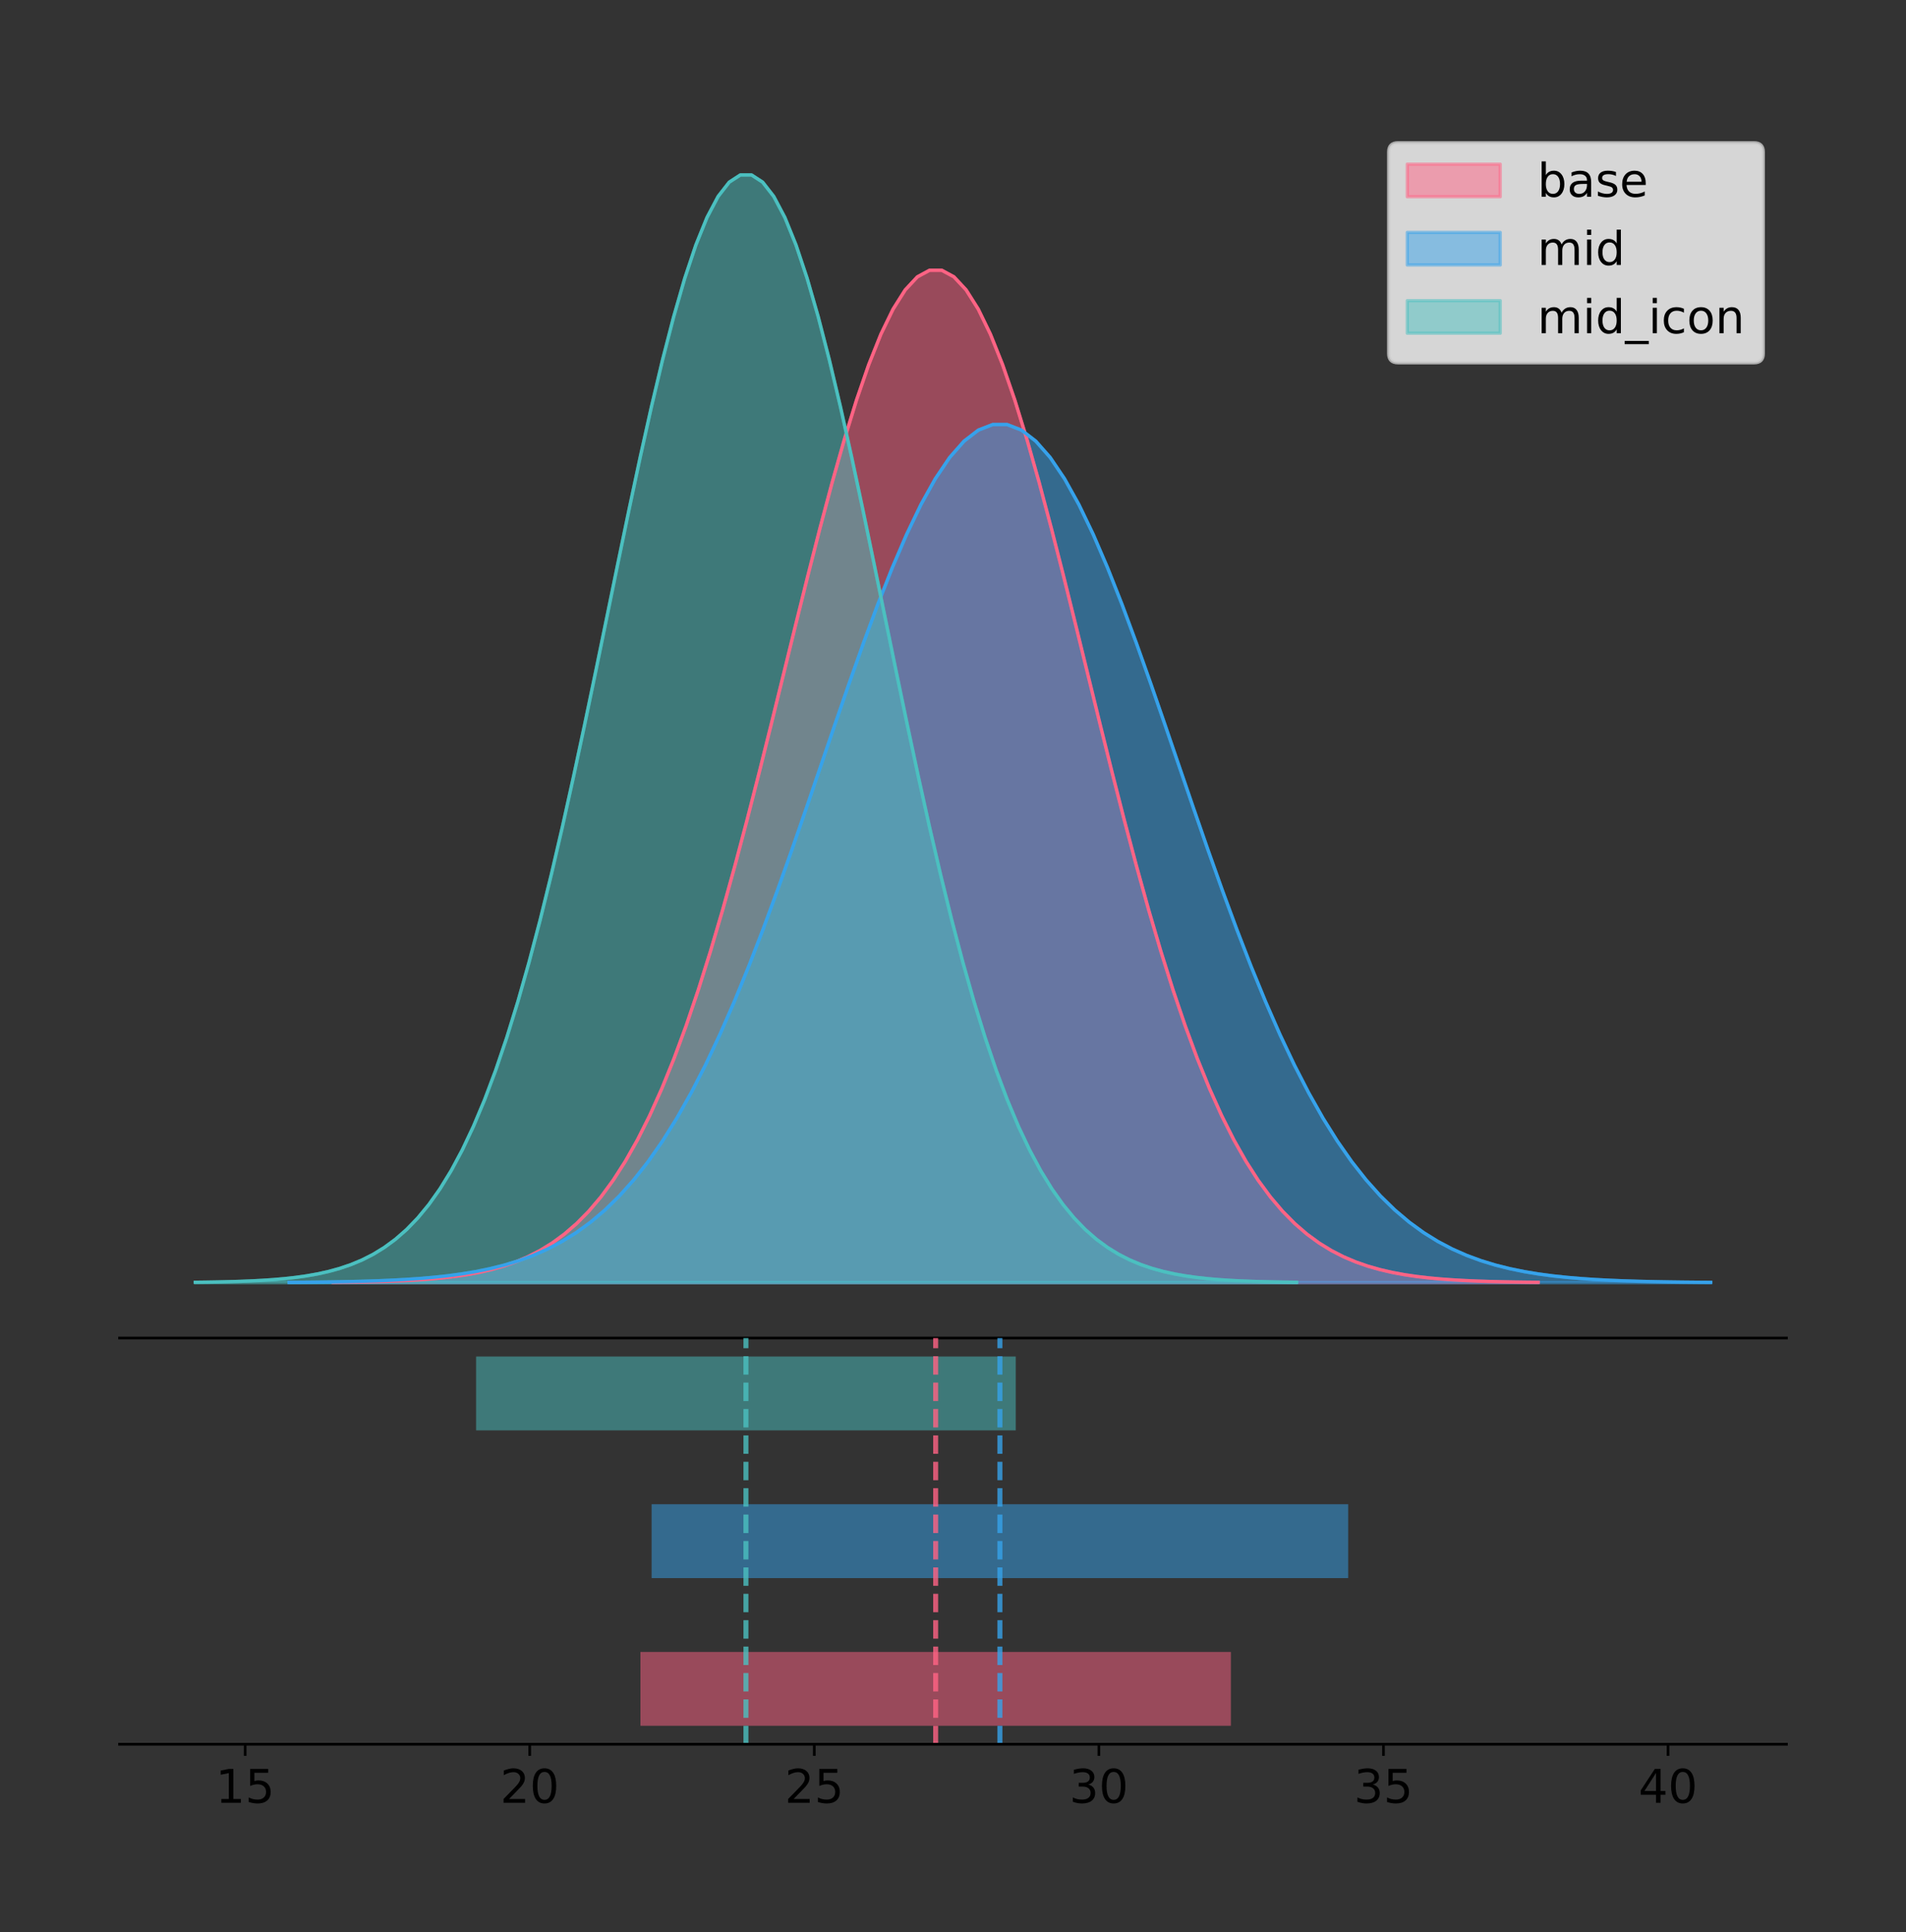 <?xml version="1.0" encoding="utf-8" standalone="no"?>
<!DOCTYPE svg PUBLIC "-//W3C//DTD SVG 1.1//EN"
  "http://www.w3.org/Graphics/SVG/1.1/DTD/svg11.dtd">
<!-- Created with matplotlib (https://matplotlib.org/) -->
<svg height="581.789pt" version="1.1" viewBox="0 0 574.2 581.789" width="574.2pt" xmlns="http://www.w3.org/2000/svg" xmlns:xlink="http://www.w3.org/1999/xlink">
 <rect x="0" y="0" width="574.2" height="581.789" fill="#333333" stroke="none"/>
 <defs>
  <style type="text/css">
*{stroke-linecap:butt;stroke-linejoin:round;}
  </style>
 </defs>
 <g id="figure_1">
  <g id="patch_1">
   <path d="M 0 581.789 
L 574.2 581.789 
L 574.2 0 
L 0 0 
z
" style="fill:none;"/>
  </g>
  <g id="axes_1">
   <g id="patch_2">
    <path d="M 36 402.93 
L 538.2 402.93 
L 538.2 36 
L 36 36 
z
" style="fill:none;"/>
   </g>
   <g id="PolyCollection_1">
    <defs>
     <path d="M 100.366 -195.538 
L 100.366 -195.64 
L 104.033 -195.679 
L 107.7 -195.731 
L 111.367 -195.8 
L 115.034 -195.892 
L 118.701 -196.013 
L 122.367 -196.171 
L 126.034 -196.376 
L 129.701 -196.641 
L 133.368 -196.979 
L 137.035 -197.409 
L 140.702 -197.952 
L 144.368 -198.632 
L 148.035 -199.477 
L 151.702 -200.521 
L 155.369 -201.801 
L 159.036 -203.357 
L 162.703 -205.238 
L 166.369 -207.492 
L 170.036 -210.174 
L 173.703 -213.341 
L 177.37 -217.053 
L 181.037 -221.369 
L 184.704 -226.35 
L 188.37 -232.051 
L 192.037 -238.526 
L 195.704 -245.819 
L 199.371 -253.968 
L 203.038 -262.994 
L 206.705 -272.909 
L 210.371 -283.703 
L 214.038 -295.349 
L 217.705 -307.798 
L 221.372 -320.978 
L 225.039 -334.793 
L 228.706 -349.123 
L 232.372 -363.826 
L 236.039 -378.735 
L 239.706 -393.668 
L 243.373 -408.423 
L 247.04 -422.788 
L 250.707 -436.544 
L 254.374 -449.469 
L 258.04 -461.345 
L 261.707 -471.966 
L 265.374 -481.14 
L 269.041 -488.698 
L 272.708 -494.498 
L 276.375 -498.428 
L 280.041 -500.412 
L 283.708 -500.412 
L 287.375 -498.428 
L 291.042 -494.498 
L 294.709 -488.698 
L 298.376 -481.14 
L 302.042 -471.966 
L 305.709 -461.345 
L 309.376 -449.469 
L 313.043 -436.544 
L 316.71 -422.788 
L 320.377 -408.423 
L 324.043 -393.668 
L 327.71 -378.735 
L 331.377 -363.826 
L 335.044 -349.123 
L 338.711 -334.793 
L 342.378 -320.978 
L 346.044 -307.798 
L 349.711 -295.349 
L 353.378 -283.703 
L 357.045 -272.909 
L 360.712 -262.994 
L 364.379 -253.968 
L 368.045 -245.819 
L 371.712 -238.526 
L 375.379 -232.051 
L 379.046 -226.35 
L 382.713 -221.369 
L 386.38 -217.053 
L 390.046 -213.341 
L 393.713 -210.174 
L 397.38 -207.492 
L 401.047 -205.238 
L 404.714 -203.357 
L 408.381 -201.801 
L 412.047 -200.521 
L 415.714 -199.477 
L 419.381 -198.632 
L 423.048 -197.952 
L 426.715 -197.409 
L 430.382 -196.979 
L 434.048 -196.641 
L 437.715 -196.376 
L 441.382 -196.171 
L 445.049 -196.013 
L 448.716 -195.892 
L 452.383 -195.8 
L 456.049 -195.731 
L 459.716 -195.679 
L 463.383 -195.64 
L 463.383 -195.538 
L 463.383 -195.538 
L 459.716 -195.538 
L 456.049 -195.538 
L 452.383 -195.538 
L 448.716 -195.538 
L 445.049 -195.538 
L 441.382 -195.538 
L 437.715 -195.538 
L 434.048 -195.538 
L 430.382 -195.538 
L 426.715 -195.538 
L 423.048 -195.538 
L 419.381 -195.538 
L 415.714 -195.538 
L 412.047 -195.538 
L 408.381 -195.538 
L 404.714 -195.538 
L 401.047 -195.538 
L 397.38 -195.538 
L 393.713 -195.538 
L 390.046 -195.538 
L 386.38 -195.538 
L 382.713 -195.538 
L 379.046 -195.538 
L 375.379 -195.538 
L 371.712 -195.538 
L 368.045 -195.538 
L 364.379 -195.538 
L 360.712 -195.538 
L 357.045 -195.538 
L 353.378 -195.538 
L 349.711 -195.538 
L 346.044 -195.538 
L 342.378 -195.538 
L 338.711 -195.538 
L 335.044 -195.538 
L 331.377 -195.538 
L 327.71 -195.538 
L 324.043 -195.538 
L 320.377 -195.538 
L 316.71 -195.538 
L 313.043 -195.538 
L 309.376 -195.538 
L 305.709 -195.538 
L 302.042 -195.538 
L 298.376 -195.538 
L 294.709 -195.538 
L 291.042 -195.538 
L 287.375 -195.538 
L 283.708 -195.538 
L 280.041 -195.538 
L 276.375 -195.538 
L 272.708 -195.538 
L 269.041 -195.538 
L 265.374 -195.538 
L 261.707 -195.538 
L 258.04 -195.538 
L 254.374 -195.538 
L 250.707 -195.538 
L 247.04 -195.538 
L 243.373 -195.538 
L 239.706 -195.538 
L 236.039 -195.538 
L 232.372 -195.538 
L 228.706 -195.538 
L 225.039 -195.538 
L 221.372 -195.538 
L 217.705 -195.538 
L 214.038 -195.538 
L 210.371 -195.538 
L 206.705 -195.538 
L 203.038 -195.538 
L 199.371 -195.538 
L 195.704 -195.538 
L 192.037 -195.538 
L 188.37 -195.538 
L 184.704 -195.538 
L 181.037 -195.538 
L 177.37 -195.538 
L 173.703 -195.538 
L 170.036 -195.538 
L 166.369 -195.538 
L 162.703 -195.538 
L 159.036 -195.538 
L 155.369 -195.538 
L 151.702 -195.538 
L 148.035 -195.538 
L 144.368 -195.538 
L 140.702 -195.538 
L 137.035 -195.538 
L 133.368 -195.538 
L 129.701 -195.538 
L 126.034 -195.538 
L 122.367 -195.538 
L 118.701 -195.538 
L 115.034 -195.538 
L 111.367 -195.538 
L 107.7 -195.538 
L 104.033 -195.538 
L 100.366 -195.538 
z
" id="m2e3a8042d5" style="stroke:#ff6384;stroke-opacity:0.5;"/>
    </defs>
    <g clip-path="url(#pc40c8e7936)">
     <use style="fill:#ff6384;fill-opacity:0.5;stroke:#ff6384;stroke-opacity:0.5;" x="0" xlink:href="#m2e3a8042d5" y="581.789"/>
    </g>
   </g>
   <g id="PolyCollection_2">
    <defs>
     <path d="M 87.093 -195.538 
L 87.093 -195.625 
L 91.419 -195.657 
L 95.745 -195.701 
L 100.071 -195.76 
L 104.397 -195.838 
L 108.723 -195.941 
L 113.049 -196.074 
L 117.375 -196.248 
L 121.701 -196.473 
L 126.027 -196.759 
L 130.353 -197.124 
L 134.679 -197.584 
L 139.006 -198.16 
L 143.332 -198.877 
L 147.658 -199.762 
L 151.984 -200.846 
L 156.31 -202.166 
L 160.636 -203.76 
L 164.962 -205.67 
L 169.288 -207.944 
L 173.614 -210.628 
L 177.94 -213.774 
L 182.266 -217.433 
L 186.592 -221.654 
L 190.918 -226.487 
L 195.244 -231.975 
L 199.57 -238.157 
L 203.896 -245.064 
L 208.222 -252.715 
L 212.549 -261.119 
L 216.875 -270.268 
L 221.201 -280.139 
L 225.527 -290.691 
L 229.853 -301.863 
L 234.179 -313.573 
L 238.505 -325.719 
L 242.831 -338.181 
L 247.157 -350.819 
L 251.483 -363.476 
L 255.809 -375.983 
L 260.135 -388.159 
L 264.461 -399.818 
L 268.787 -410.773 
L 273.113 -420.84 
L 277.439 -429.843 
L 281.765 -437.619 
L 286.092 -444.025 
L 290.418 -448.941 
L 294.744 -452.272 
L 299.07 -453.954 
L 303.396 -453.954 
L 307.722 -452.272 
L 312.048 -448.941 
L 316.374 -444.025 
L 320.7 -437.619 
L 325.026 -429.843 
L 329.352 -420.84 
L 333.678 -410.773 
L 338.004 -399.818 
L 342.33 -388.159 
L 346.656 -375.983 
L 350.982 -363.476 
L 355.309 -350.819 
L 359.635 -338.181 
L 363.961 -325.719 
L 368.287 -313.573 
L 372.613 -301.863 
L 376.939 -290.691 
L 381.265 -280.139 
L 385.591 -270.268 
L 389.917 -261.119 
L 394.243 -252.715 
L 398.569 -245.064 
L 402.895 -238.157 
L 407.221 -231.975 
L 411.547 -226.487 
L 415.873 -221.654 
L 420.199 -217.433 
L 424.525 -213.774 
L 428.852 -210.628 
L 433.178 -207.944 
L 437.504 -205.67 
L 441.83 -203.76 
L 446.156 -202.166 
L 450.482 -200.846 
L 454.808 -199.762 
L 459.134 -198.877 
L 463.46 -198.16 
L 467.786 -197.584 
L 472.112 -197.124 
L 476.438 -196.759 
L 480.764 -196.473 
L 485.09 -196.248 
L 489.416 -196.074 
L 493.742 -195.941 
L 498.068 -195.838 
L 502.395 -195.76 
L 506.721 -195.701 
L 511.047 -195.657 
L 515.373 -195.625 
L 515.373 -195.538 
L 515.373 -195.538 
L 511.047 -195.538 
L 506.721 -195.538 
L 502.395 -195.538 
L 498.068 -195.538 
L 493.742 -195.538 
L 489.416 -195.538 
L 485.09 -195.538 
L 480.764 -195.538 
L 476.438 -195.538 
L 472.112 -195.538 
L 467.786 -195.538 
L 463.46 -195.538 
L 459.134 -195.538 
L 454.808 -195.538 
L 450.482 -195.538 
L 446.156 -195.538 
L 441.83 -195.538 
L 437.504 -195.538 
L 433.178 -195.538 
L 428.852 -195.538 
L 424.525 -195.538 
L 420.199 -195.538 
L 415.873 -195.538 
L 411.547 -195.538 
L 407.221 -195.538 
L 402.895 -195.538 
L 398.569 -195.538 
L 394.243 -195.538 
L 389.917 -195.538 
L 385.591 -195.538 
L 381.265 -195.538 
L 376.939 -195.538 
L 372.613 -195.538 
L 368.287 -195.538 
L 363.961 -195.538 
L 359.635 -195.538 
L 355.309 -195.538 
L 350.982 -195.538 
L 346.656 -195.538 
L 342.33 -195.538 
L 338.004 -195.538 
L 333.678 -195.538 
L 329.352 -195.538 
L 325.026 -195.538 
L 320.7 -195.538 
L 316.374 -195.538 
L 312.048 -195.538 
L 307.722 -195.538 
L 303.396 -195.538 
L 299.07 -195.538 
L 294.744 -195.538 
L 290.418 -195.538 
L 286.092 -195.538 
L 281.765 -195.538 
L 277.439 -195.538 
L 273.113 -195.538 
L 268.787 -195.538 
L 264.461 -195.538 
L 260.135 -195.538 
L 255.809 -195.538 
L 251.483 -195.538 
L 247.157 -195.538 
L 242.831 -195.538 
L 238.505 -195.538 
L 234.179 -195.538 
L 229.853 -195.538 
L 225.527 -195.538 
L 221.201 -195.538 
L 216.875 -195.538 
L 212.549 -195.538 
L 208.222 -195.538 
L 203.896 -195.538 
L 199.57 -195.538 
L 195.244 -195.538 
L 190.918 -195.538 
L 186.592 -195.538 
L 182.266 -195.538 
L 177.94 -195.538 
L 173.614 -195.538 
L 169.288 -195.538 
L 164.962 -195.538 
L 160.636 -195.538 
L 156.31 -195.538 
L 151.984 -195.538 
L 147.658 -195.538 
L 143.332 -195.538 
L 139.006 -195.538 
L 134.679 -195.538 
L 130.353 -195.538 
L 126.027 -195.538 
L 121.701 -195.538 
L 117.375 -195.538 
L 113.049 -195.538 
L 108.723 -195.538 
L 104.397 -195.538 
L 100.071 -195.538 
L 95.745 -195.538 
L 91.419 -195.538 
L 87.093 -195.538 
z
" id="macbadb0371" style="stroke:#36a2eb;stroke-opacity:0.5;"/>
    </defs>
    <g clip-path="url(#pc40c8e7936)">
     <use style="fill:#36a2eb;fill-opacity:0.5;stroke:#36a2eb;stroke-opacity:0.5;" x="0" xlink:href="#macbadb0371" y="581.789"/>
    </g>
   </g>
   <g id="PolyCollection_3">
    <defs>
     <path d="M 58.827 -195.538 
L 58.827 -195.65 
L 62.179 -195.692 
L 65.53 -195.749 
L 68.881 -195.825 
L 72.233 -195.925 
L 75.584 -196.058 
L 78.935 -196.23 
L 82.287 -196.455 
L 85.638 -196.744 
L 88.99 -197.115 
L 92.341 -197.585 
L 95.692 -198.179 
L 99.044 -198.923 
L 102.395 -199.848 
L 105.746 -200.99 
L 109.098 -202.39 
L 112.449 -204.093 
L 115.8 -206.151 
L 119.152 -208.617 
L 122.503 -211.552 
L 125.855 -215.017 
L 129.206 -219.078 
L 132.557 -223.801 
L 135.909 -229.25 
L 139.26 -235.488 
L 142.611 -242.572 
L 145.963 -250.552 
L 149.314 -259.468 
L 152.665 -269.344 
L 156.017 -280.192 
L 159.368 -292.002 
L 162.72 -304.744 
L 166.071 -318.365 
L 169.422 -332.786 
L 172.774 -347.901 
L 176.125 -363.58 
L 179.476 -379.667 
L 182.828 -395.98 
L 186.179 -412.318 
L 189.53 -428.462 
L 192.882 -444.18 
L 196.233 -459.23 
L 199.585 -473.372 
L 202.936 -486.366 
L 206.287 -497.987 
L 209.639 -508.025 
L 212.99 -516.294 
L 216.341 -522.64 
L 219.693 -526.94 
L 223.044 -529.111 
L 226.395 -529.111 
L 229.747 -526.94 
L 233.098 -522.64 
L 236.45 -516.294 
L 239.801 -508.025 
L 243.152 -497.987 
L 246.504 -486.366 
L 249.855 -473.372 
L 253.206 -459.23 
L 256.558 -444.18 
L 259.909 -428.462 
L 263.26 -412.318 
L 266.612 -395.98 
L 269.963 -379.667 
L 273.315 -363.58 
L 276.666 -347.901 
L 280.017 -332.786 
L 283.369 -318.365 
L 286.72 -304.744 
L 290.071 -292.002 
L 293.423 -280.192 
L 296.774 -269.344 
L 300.125 -259.468 
L 303.477 -250.552 
L 306.828 -242.572 
L 310.18 -235.488 
L 313.531 -229.25 
L 316.882 -223.801 
L 320.234 -219.078 
L 323.585 -215.017 
L 326.936 -211.552 
L 330.288 -208.617 
L 333.639 -206.151 
L 336.99 -204.093 
L 340.342 -202.39 
L 343.693 -200.99 
L 347.045 -199.848 
L 350.396 -198.923 
L 353.747 -198.179 
L 357.099 -197.585 
L 360.45 -197.115 
L 363.801 -196.744 
L 367.153 -196.455 
L 370.504 -196.23 
L 373.855 -196.058 
L 377.207 -195.925 
L 380.558 -195.825 
L 383.91 -195.749 
L 387.261 -195.692 
L 390.612 -195.65 
L 390.612 -195.538 
L 390.612 -195.538 
L 387.261 -195.538 
L 383.91 -195.538 
L 380.558 -195.538 
L 377.207 -195.538 
L 373.855 -195.538 
L 370.504 -195.538 
L 367.153 -195.538 
L 363.801 -195.538 
L 360.45 -195.538 
L 357.099 -195.538 
L 353.747 -195.538 
L 350.396 -195.538 
L 347.045 -195.538 
L 343.693 -195.538 
L 340.342 -195.538 
L 336.99 -195.538 
L 333.639 -195.538 
L 330.288 -195.538 
L 326.936 -195.538 
L 323.585 -195.538 
L 320.234 -195.538 
L 316.882 -195.538 
L 313.531 -195.538 
L 310.18 -195.538 
L 306.828 -195.538 
L 303.477 -195.538 
L 300.125 -195.538 
L 296.774 -195.538 
L 293.423 -195.538 
L 290.071 -195.538 
L 286.72 -195.538 
L 283.369 -195.538 
L 280.017 -195.538 
L 276.666 -195.538 
L 273.315 -195.538 
L 269.963 -195.538 
L 266.612 -195.538 
L 263.26 -195.538 
L 259.909 -195.538 
L 256.558 -195.538 
L 253.206 -195.538 
L 249.855 -195.538 
L 246.504 -195.538 
L 243.152 -195.538 
L 239.801 -195.538 
L 236.45 -195.538 
L 233.098 -195.538 
L 229.747 -195.538 
L 226.395 -195.538 
L 223.044 -195.538 
L 219.693 -195.538 
L 216.341 -195.538 
L 212.99 -195.538 
L 209.639 -195.538 
L 206.287 -195.538 
L 202.936 -195.538 
L 199.585 -195.538 
L 196.233 -195.538 
L 192.882 -195.538 
L 189.53 -195.538 
L 186.179 -195.538 
L 182.828 -195.538 
L 179.476 -195.538 
L 176.125 -195.538 
L 172.774 -195.538 
L 169.422 -195.538 
L 166.071 -195.538 
L 162.72 -195.538 
L 159.368 -195.538 
L 156.017 -195.538 
L 152.665 -195.538 
L 149.314 -195.538 
L 145.963 -195.538 
L 142.611 -195.538 
L 139.26 -195.538 
L 135.909 -195.538 
L 132.557 -195.538 
L 129.206 -195.538 
L 125.855 -195.538 
L 122.503 -195.538 
L 119.152 -195.538 
L 115.8 -195.538 
L 112.449 -195.538 
L 109.098 -195.538 
L 105.746 -195.538 
L 102.395 -195.538 
L 99.044 -195.538 
L 95.692 -195.538 
L 92.341 -195.538 
L 88.99 -195.538 
L 85.638 -195.538 
L 82.287 -195.538 
L 78.935 -195.538 
L 75.584 -195.538 
L 72.233 -195.538 
L 68.881 -195.538 
L 65.53 -195.538 
L 62.179 -195.538 
L 58.827 -195.538 
z
" id="mcb2b1e5c56" style="stroke:#4bc0c0;stroke-opacity:0.5;"/>
    </defs>
    <g clip-path="url(#pc40c8e7936)">
     <use style="fill:#4bc0c0;fill-opacity:0.5;stroke:#4bc0c0;stroke-opacity:0.5;" x="0" xlink:href="#mcb2b1e5c56" y="581.789"/>
    </g>
   </g>
   <g id="line2d_1">
    <path clip-path="url(#pc40c8e7936)" d="M 100.366 386.149 
L 104.033 386.11 
L 107.7 386.059 
L 111.367 385.989 
L 115.034 385.897 
L 118.701 385.777 
L 122.367 385.618 
L 126.034 385.413 
L 129.701 385.149 
L 133.368 384.81 
L 137.035 384.38 
L 140.702 383.838 
L 144.368 383.158 
L 148.035 382.312 
L 151.702 381.268 
L 155.369 379.989 
L 159.036 378.432 
L 162.703 376.552 
L 166.369 374.298 
L 170.036 371.616 
L 173.703 368.448 
L 177.37 364.737 
L 181.037 360.42 
L 184.704 355.44 
L 188.37 349.738 
L 192.037 343.264 
L 195.704 335.97 
L 199.371 327.822 
L 203.038 318.795 
L 206.705 308.88 
L 210.371 298.086 
L 214.038 286.44 
L 217.705 273.991 
L 221.372 260.811 
L 225.039 246.996 
L 228.706 232.666 
L 232.372 217.964 
L 236.039 203.054 
L 239.706 188.121 
L 243.373 173.366 
L 247.04 159.001 
L 250.707 145.245 
L 254.374 132.321 
L 258.04 120.444 
L 261.707 109.823 
L 265.374 100.649 
L 269.041 93.091 
L 272.708 87.291 
L 276.375 83.361 
L 280.041 81.377 
L 283.708 81.377 
L 287.375 83.361 
L 291.042 87.291 
L 294.709 93.091 
L 298.376 100.649 
L 302.042 109.823 
L 305.709 120.444 
L 309.376 132.321 
L 313.043 145.245 
L 316.71 159.001 
L 320.377 173.366 
L 324.043 188.121 
L 327.71 203.054 
L 331.377 217.964 
L 335.044 232.666 
L 338.711 246.996 
L 342.378 260.811 
L 346.044 273.991 
L 349.711 286.44 
L 353.378 298.086 
L 357.045 308.88 
L 360.712 318.795 
L 364.379 327.822 
L 368.045 335.97 
L 371.712 343.264 
L 375.379 349.738 
L 379.046 355.44 
L 382.713 360.42 
L 386.38 364.737 
L 390.046 368.448 
L 393.713 371.616 
L 397.38 374.298 
L 401.047 376.552 
L 404.714 378.432 
L 408.381 379.989 
L 412.047 381.268 
L 415.714 382.312 
L 419.381 383.158 
L 423.048 383.838 
L 426.715 384.38 
L 430.382 384.81 
L 434.048 385.149 
L 437.715 385.413 
L 441.382 385.618 
L 445.049 385.777 
L 448.716 385.897 
L 452.383 385.989 
L 456.049 386.059 
L 459.716 386.11 
L 463.383 386.149 
" style="fill:none;stroke:#ff6384;stroke-linecap:square;"/>
   </g>
   <g id="line2d_2">
    <path clip-path="url(#pc40c8e7936)" d="M 87.093 386.165 
L 91.419 386.132 
L 95.745 386.088 
L 100.071 386.029 
L 104.397 385.951 
L 108.723 385.849 
L 113.049 385.715 
L 117.375 385.541 
L 121.701 385.317 
L 126.027 385.03 
L 130.353 384.665 
L 134.679 384.205 
L 139.006 383.629 
L 143.332 382.913 
L 147.658 382.028 
L 151.984 380.943 
L 156.31 379.624 
L 160.636 378.03 
L 164.962 376.119 
L 169.288 373.846 
L 173.614 371.161 
L 177.94 368.015 
L 182.266 364.357 
L 186.592 360.135 
L 190.918 355.302 
L 195.244 349.814 
L 199.57 343.632 
L 203.896 336.726 
L 208.222 329.074 
L 212.549 320.671 
L 216.875 311.521 
L 221.201 301.65 
L 225.527 291.098 
L 229.853 279.927 
L 234.179 268.217 
L 238.505 256.07 
L 242.831 243.608 
L 247.157 230.971 
L 251.483 218.313 
L 255.809 205.807 
L 260.135 193.631 
L 264.461 181.971 
L 268.787 171.016 
L 273.113 160.949 
L 277.439 151.947 
L 281.765 144.171 
L 286.092 137.764 
L 290.418 132.848 
L 294.744 129.517 
L 299.07 127.835 
L 303.396 127.835 
L 307.722 129.517 
L 312.048 132.848 
L 316.374 137.764 
L 320.7 144.171 
L 325.026 151.947 
L 329.352 160.949 
L 333.678 171.016 
L 338.004 181.971 
L 342.33 193.631 
L 346.656 205.807 
L 350.982 218.313 
L 355.309 230.971 
L 359.635 243.608 
L 363.961 256.07 
L 368.287 268.217 
L 372.613 279.927 
L 376.939 291.098 
L 381.265 301.65 
L 385.591 311.521 
L 389.917 320.671 
L 394.243 329.074 
L 398.569 336.726 
L 402.895 343.632 
L 407.221 349.814 
L 411.547 355.302 
L 415.873 360.135 
L 420.199 364.357 
L 424.525 368.015 
L 428.852 371.161 
L 433.178 373.846 
L 437.504 376.119 
L 441.83 378.03 
L 446.156 379.624 
L 450.482 380.943 
L 454.808 382.028 
L 459.134 382.913 
L 463.46 383.629 
L 467.786 384.205 
L 472.112 384.665 
L 476.438 385.03 
L 480.764 385.317 
L 485.09 385.541 
L 489.416 385.715 
L 493.742 385.849 
L 498.068 385.951 
L 502.395 386.029 
L 506.721 386.088 
L 511.047 386.132 
L 515.373 386.165 
" style="fill:none;stroke:#36a2eb;stroke-linecap:square;"/>
   </g>
   <g id="line2d_3">
    <path clip-path="url(#pc40c8e7936)" d="M 58.827 386.139 
L 62.179 386.097 
L 65.53 386.04 
L 68.881 385.965 
L 72.233 385.864 
L 75.584 385.732 
L 78.935 385.559 
L 82.287 385.334 
L 85.638 385.045 
L 88.99 384.675 
L 92.341 384.204 
L 95.692 383.61 
L 99.044 382.867 
L 102.395 381.941 
L 105.746 380.799 
L 109.098 379.399 
L 112.449 377.696 
L 115.8 375.639 
L 119.152 373.172 
L 122.503 370.238 
L 125.855 366.772 
L 129.206 362.711 
L 132.557 357.989 
L 135.909 352.539 
L 139.26 346.301 
L 142.611 339.217 
L 145.963 331.237 
L 149.314 322.322 
L 152.665 312.445 
L 156.017 301.597 
L 159.368 289.787 
L 162.72 277.045 
L 166.071 263.424 
L 169.422 249.004 
L 172.774 233.888 
L 176.125 218.209 
L 179.476 202.123 
L 182.828 185.809 
L 186.179 169.471 
L 189.53 153.327 
L 192.882 137.61 
L 196.233 122.559 
L 199.585 108.418 
L 202.936 95.423 
L 206.287 83.803 
L 209.639 73.765 
L 212.99 65.495 
L 216.341 59.15 
L 219.693 54.85 
L 223.044 52.679 
L 226.395 52.679 
L 229.747 54.85 
L 233.098 59.15 
L 236.45 65.495 
L 239.801 73.765 
L 243.152 83.803 
L 246.504 95.423 
L 249.855 108.418 
L 253.206 122.559 
L 256.558 137.61 
L 259.909 153.327 
L 263.26 169.471 
L 266.612 185.809 
L 269.963 202.123 
L 273.315 218.209 
L 276.666 233.888 
L 280.017 249.004 
L 283.369 263.424 
L 286.72 277.045 
L 290.071 289.787 
L 293.423 301.597 
L 296.774 312.445 
L 300.125 322.322 
L 303.477 331.237 
L 306.828 339.217 
L 310.18 346.301 
L 313.531 352.539 
L 316.882 357.989 
L 320.234 362.711 
L 323.585 366.772 
L 326.936 370.238 
L 330.288 373.172 
L 333.639 375.639 
L 336.99 377.696 
L 340.342 379.399 
L 343.693 380.799 
L 347.045 381.941 
L 350.396 382.867 
L 353.747 383.61 
L 357.099 384.204 
L 360.45 384.675 
L 363.801 385.045 
L 367.153 385.334 
L 370.504 385.559 
L 373.855 385.732 
L 377.207 385.864 
L 380.558 385.965 
L 383.91 386.04 
L 387.261 386.097 
L 390.612 386.139 
" style="fill:none;stroke:#4bc0c0;stroke-linecap:square;"/>
   </g>
   <g id="patch_3">
    <path d="M 36 402.93 
L 538.2 402.93 
" style="fill:none;stroke:#000000;stroke-linecap:square;stroke-linejoin:miter;stroke-width:0.8;"/>
   </g>
   <g id="legend_1">
    <g id="patch_4">
     <path d="M 421.16 109.237 
L 528.4 109.237 
Q 531.2 109.237 531.2 106.438 
L 531.2 45.8 
Q 531.2 43 528.4 43 
L 421.16 43 
Q 418.36 43 418.36 45.8 
L 418.36 106.438 
Q 418.36 109.237 421.16 109.237 
z
" style="fill:#ffffff;opacity:0.8;stroke:#cccccc;stroke-linejoin:miter;"/>
    </g>
    <g id="patch_5">
     <path d="M 423.96 59.238 
L 451.96 59.238 
L 451.96 49.438 
L 423.96 49.438 
z
" style="fill:#ff6384;opacity:0.5;stroke:#ff6384;stroke-linejoin:miter;"/>
    </g>
    <g id="text_1">
     <!-- base -->
     <defs>
      <path d="M 48.688 27.297 
Q 48.688 37.203 44.609 42.844 
Q 40.531 48.484 33.406 48.484 
Q 26.266 48.484 22.188 42.844 
Q 18.109 37.203 18.109 27.297 
Q 18.109 17.391 22.188 11.75 
Q 26.266 6.109 33.406 6.109 
Q 40.531 6.109 44.609 11.75 
Q 48.688 17.391 48.688 27.297 
z
M 18.109 46.391 
Q 20.953 51.266 25.266 53.625 
Q 29.594 56 35.594 56 
Q 45.562 56 51.781 48.094 
Q 58.016 40.188 58.016 27.297 
Q 58.016 14.406 51.781 6.484 
Q 45.562 -1.422 35.594 -1.422 
Q 29.594 -1.422 25.266 0.953 
Q 20.953 3.328 18.109 8.203 
L 18.109 0 
L 9.078 0 
L 9.078 75.984 
L 18.109 75.984 
z
" id="DejaVuSans-98"/>
      <path d="M 34.281 27.484 
Q 23.391 27.484 19.188 25 
Q 14.984 22.516 14.984 16.5 
Q 14.984 11.719 18.141 8.906 
Q 21.297 6.109 26.703 6.109 
Q 34.188 6.109 38.703 11.406 
Q 43.219 16.703 43.219 25.484 
L 43.219 27.484 
z
M 52.203 31.203 
L 52.203 0 
L 43.219 0 
L 43.219 8.297 
Q 40.141 3.328 35.547 0.953 
Q 30.953 -1.422 24.312 -1.422 
Q 15.922 -1.422 10.953 3.297 
Q 6 8.016 6 15.922 
Q 6 25.141 12.172 29.828 
Q 18.359 34.516 30.609 34.516 
L 43.219 34.516 
L 43.219 35.406 
Q 43.219 41.609 39.141 45 
Q 35.062 48.391 27.688 48.391 
Q 23 48.391 18.547 47.266 
Q 14.109 46.141 10.016 43.891 
L 10.016 52.203 
Q 14.938 54.109 19.578 55.047 
Q 24.219 56 28.609 56 
Q 40.484 56 46.344 49.844 
Q 52.203 43.703 52.203 31.203 
z
" id="DejaVuSans-97"/>
      <path d="M 44.281 53.078 
L 44.281 44.578 
Q 40.484 46.531 36.375 47.5 
Q 32.281 48.484 27.875 48.484 
Q 21.188 48.484 17.844 46.438 
Q 14.5 44.391 14.5 40.281 
Q 14.5 37.156 16.891 35.375 
Q 19.281 33.594 26.516 31.984 
L 29.594 31.297 
Q 39.156 29.25 43.188 25.516 
Q 47.219 21.781 47.219 15.094 
Q 47.219 7.469 41.188 3.016 
Q 35.156 -1.422 24.609 -1.422 
Q 20.219 -1.422 15.453 -0.562 
Q 10.688 0.297 5.422 2 
L 5.422 11.281 
Q 10.406 8.688 15.234 7.391 
Q 20.062 6.109 24.812 6.109 
Q 31.156 6.109 34.562 8.281 
Q 37.984 10.453 37.984 14.406 
Q 37.984 18.062 35.516 20.016 
Q 33.062 21.969 24.703 23.781 
L 21.578 24.516 
Q 13.234 26.266 9.516 29.906 
Q 5.812 33.547 5.812 39.891 
Q 5.812 47.609 11.281 51.797 
Q 16.75 56 26.812 56 
Q 31.781 56 36.172 55.266 
Q 40.578 54.547 44.281 53.078 
z
" id="DejaVuSans-115"/>
      <path d="M 56.203 29.594 
L 56.203 25.203 
L 14.891 25.203 
Q 15.484 15.922 20.484 11.062 
Q 25.484 6.203 34.422 6.203 
Q 39.594 6.203 44.453 7.469 
Q 49.312 8.734 54.109 11.281 
L 54.109 2.781 
Q 49.266 0.734 44.188 -0.344 
Q 39.109 -1.422 33.891 -1.422 
Q 20.797 -1.422 13.156 6.188 
Q 5.516 13.812 5.516 26.812 
Q 5.516 40.234 12.766 48.109 
Q 20.016 56 32.328 56 
Q 43.359 56 49.781 48.891 
Q 56.203 41.797 56.203 29.594 
z
M 47.219 32.234 
Q 47.125 39.594 43.094 43.984 
Q 39.062 48.391 32.422 48.391 
Q 24.906 48.391 20.391 44.141 
Q 15.875 39.891 15.188 32.172 
z
" id="DejaVuSans-101"/>
     </defs>
     <g transform="translate(463.16 59.238)scale(0.14 -0.14)">
      <use xlink:href="#DejaVuSans-98"/>
      <use x="63.477" xlink:href="#DejaVuSans-97"/>
      <use x="124.756" xlink:href="#DejaVuSans-115"/>
      <use x="176.855" xlink:href="#DejaVuSans-101"/>
     </g>
    </g>
    <g id="patch_6">
     <path d="M 423.96 79.787 
L 451.96 79.787 
L 451.96 69.987 
L 423.96 69.987 
z
" style="fill:#36a2eb;opacity:0.5;stroke:#36a2eb;stroke-linejoin:miter;"/>
    </g>
    <g id="text_2">
     <!-- mid -->
     <defs>
      <path d="M 52 44.188 
Q 55.375 50.25 60.062 53.125 
Q 64.75 56 71.094 56 
Q 79.641 56 84.281 50.016 
Q 88.922 44.047 88.922 33.016 
L 88.922 0 
L 79.891 0 
L 79.891 32.719 
Q 79.891 40.578 77.094 44.375 
Q 74.312 48.188 68.609 48.188 
Q 61.625 48.188 57.562 43.547 
Q 53.516 38.922 53.516 30.906 
L 53.516 0 
L 44.484 0 
L 44.484 32.719 
Q 44.484 40.625 41.703 44.406 
Q 38.922 48.188 33.109 48.188 
Q 26.219 48.188 22.156 43.531 
Q 18.109 38.875 18.109 30.906 
L 18.109 0 
L 9.078 0 
L 9.078 54.688 
L 18.109 54.688 
L 18.109 46.188 
Q 21.188 51.219 25.484 53.609 
Q 29.781 56 35.688 56 
Q 41.656 56 45.828 52.969 
Q 50 49.953 52 44.188 
z
" id="DejaVuSans-109"/>
      <path d="M 9.422 54.688 
L 18.406 54.688 
L 18.406 0 
L 9.422 0 
z
M 9.422 75.984 
L 18.406 75.984 
L 18.406 64.594 
L 9.422 64.594 
z
" id="DejaVuSans-105"/>
      <path d="M 45.406 46.391 
L 45.406 75.984 
L 54.391 75.984 
L 54.391 0 
L 45.406 0 
L 45.406 8.203 
Q 42.578 3.328 38.25 0.953 
Q 33.938 -1.422 27.875 -1.422 
Q 17.969 -1.422 11.734 6.484 
Q 5.516 14.406 5.516 27.297 
Q 5.516 40.188 11.734 48.094 
Q 17.969 56 27.875 56 
Q 33.938 56 38.25 53.625 
Q 42.578 51.266 45.406 46.391 
z
M 14.797 27.297 
Q 14.797 17.391 18.875 11.75 
Q 22.953 6.109 30.078 6.109 
Q 37.203 6.109 41.297 11.75 
Q 45.406 17.391 45.406 27.297 
Q 45.406 37.203 41.297 42.844 
Q 37.203 48.484 30.078 48.484 
Q 22.953 48.484 18.875 42.844 
Q 14.797 37.203 14.797 27.297 
z
" id="DejaVuSans-100"/>
     </defs>
     <g transform="translate(463.16 79.787)scale(0.14 -0.14)">
      <use xlink:href="#DejaVuSans-109"/>
      <use x="97.412" xlink:href="#DejaVuSans-105"/>
      <use x="125.195" xlink:href="#DejaVuSans-100"/>
     </g>
    </g>
    <g id="patch_7">
     <path d="M 423.96 100.337 
L 451.96 100.337 
L 451.96 90.537 
L 423.96 90.537 
z
" style="fill:#4bc0c0;opacity:0.5;stroke:#4bc0c0;stroke-linejoin:miter;"/>
    </g>
    <g id="text_3">
     <!-- mid_icon -->
     <defs>
      <path d="M 50.984 -16.609 
L 50.984 -23.578 
L -0.984 -23.578 
L -0.984 -16.609 
z
" id="DejaVuSans-95"/>
      <path d="M 48.781 52.594 
L 48.781 44.188 
Q 44.969 46.297 41.141 47.344 
Q 37.312 48.391 33.406 48.391 
Q 24.656 48.391 19.812 42.844 
Q 14.984 37.312 14.984 27.297 
Q 14.984 17.281 19.812 11.734 
Q 24.656 6.203 33.406 6.203 
Q 37.312 6.203 41.141 7.25 
Q 44.969 8.297 48.781 10.406 
L 48.781 2.094 
Q 45.016 0.344 40.984 -0.531 
Q 36.969 -1.422 32.422 -1.422 
Q 20.062 -1.422 12.781 6.344 
Q 5.516 14.109 5.516 27.297 
Q 5.516 40.672 12.859 48.328 
Q 20.219 56 33.016 56 
Q 37.156 56 41.109 55.141 
Q 45.062 54.297 48.781 52.594 
z
" id="DejaVuSans-99"/>
      <path d="M 30.609 48.391 
Q 23.391 48.391 19.188 42.75 
Q 14.984 37.109 14.984 27.297 
Q 14.984 17.484 19.156 11.844 
Q 23.344 6.203 30.609 6.203 
Q 37.797 6.203 41.984 11.859 
Q 46.188 17.531 46.188 27.297 
Q 46.188 37.016 41.984 42.703 
Q 37.797 48.391 30.609 48.391 
z
M 30.609 56 
Q 42.328 56 49.016 48.375 
Q 55.719 40.766 55.719 27.297 
Q 55.719 13.875 49.016 6.219 
Q 42.328 -1.422 30.609 -1.422 
Q 18.844 -1.422 12.172 6.219 
Q 5.516 13.875 5.516 27.297 
Q 5.516 40.766 12.172 48.375 
Q 18.844 56 30.609 56 
z
" id="DejaVuSans-111"/>
      <path d="M 54.891 33.016 
L 54.891 0 
L 45.906 0 
L 45.906 32.719 
Q 45.906 40.484 42.875 44.328 
Q 39.844 48.188 33.797 48.188 
Q 26.516 48.188 22.312 43.547 
Q 18.109 38.922 18.109 30.906 
L 18.109 0 
L 9.078 0 
L 9.078 54.688 
L 18.109 54.688 
L 18.109 46.188 
Q 21.344 51.125 25.703 53.562 
Q 30.078 56 35.797 56 
Q 45.219 56 50.047 50.172 
Q 54.891 44.344 54.891 33.016 
z
" id="DejaVuSans-110"/>
     </defs>
     <g transform="translate(463.16 100.337)scale(0.14 -0.14)">
      <use xlink:href="#DejaVuSans-109"/>
      <use x="97.412" xlink:href="#DejaVuSans-105"/>
      <use x="125.195" xlink:href="#DejaVuSans-100"/>
      <use x="188.672" xlink:href="#DejaVuSans-95"/>
      <use x="238.672" xlink:href="#DejaVuSans-105"/>
      <use x="266.455" xlink:href="#DejaVuSans-99"/>
      <use x="321.436" xlink:href="#DejaVuSans-111"/>
      <use x="382.617" xlink:href="#DejaVuSans-110"/>
     </g>
    </g>
   </g>
  </g>
  <g id="axes_2">
   <g id="patch_8">
    <path d="M 36 525.24 
L 538.2 525.24 
L 538.2 402.93 
L 36 402.93 
z
" style="fill:none;"/>
   </g>
   <g id="patch_9">
    <path clip-path="url(#p20551249a2)" d="M 192.936 519.68 
L 370.814 519.68 
L 370.814 497.442 
L 192.936 497.442 
z
" style="fill:#ff6384;opacity:0.5;"/>
   </g>
   <g id="patch_10">
    <path clip-path="url(#p20551249a2)" d="M 196.304 475.204 
L 406.161 475.204 
L 406.161 452.966 
L 196.304 452.966 
z
" style="fill:#36a2eb;opacity:0.5;"/>
   </g>
   <g id="patch_11">
    <path clip-path="url(#p20551249a2)" d="M 143.432 430.728 
L 306.007 430.728 
L 306.007 408.49 
L 143.432 408.49 
z
" style="fill:#4bc0c0;opacity:0.5;"/>
   </g>
   <g id="matplotlib.axis_1">
    <g id="xtick_1">
     <g id="line2d_4">
      <defs>
       <path d="M 0 0 
L 0 3.5 
" id="m8241c075a2" style="stroke:#000000;stroke-width:0.8;"/>
      </defs>
      <g>
       <use style="stroke:#000000;stroke-width:0.8;" x="73.856" xlink:href="#m8241c075a2" y="525.24"/>
      </g>
     </g>
     <g id="text_4">
      <!-- 15 -->
      <defs>
       <path d="M 12.406 8.297 
L 28.516 8.297 
L 28.516 63.922 
L 10.984 60.406 
L 10.984 69.391 
L 28.422 72.906 
L 38.281 72.906 
L 38.281 8.297 
L 54.391 8.297 
L 54.391 0 
L 12.406 0 
z
" id="DejaVuSans-49"/>
       <path d="M 10.797 72.906 
L 49.516 72.906 
L 49.516 64.594 
L 19.828 64.594 
L 19.828 46.734 
Q 21.969 47.469 24.109 47.828 
Q 26.266 48.188 28.422 48.188 
Q 40.625 48.188 47.75 41.5 
Q 54.891 34.812 54.891 23.391 
Q 54.891 11.625 47.562 5.094 
Q 40.234 -1.422 26.906 -1.422 
Q 22.312 -1.422 17.547 -0.641 
Q 12.797 0.141 7.719 1.703 
L 7.719 11.625 
Q 12.109 9.234 16.797 8.062 
Q 21.484 6.891 26.703 6.891 
Q 35.156 6.891 40.078 11.328 
Q 45.016 15.766 45.016 23.391 
Q 45.016 31 40.078 35.438 
Q 35.156 39.891 26.703 39.891 
Q 22.75 39.891 18.812 39.016 
Q 14.891 38.141 10.797 36.281 
z
" id="DejaVuSans-53"/>
      </defs>
      <g transform="translate(64.948 542.878)scale(0.14 -0.14)">
       <use xlink:href="#DejaVuSans-49"/>
       <use x="63.623" xlink:href="#DejaVuSans-53"/>
      </g>
     </g>
    </g>
    <g id="xtick_2">
     <g id="line2d_5">
      <g>
       <use style="stroke:#000000;stroke-width:0.8;" x="159.587" xlink:href="#m8241c075a2" y="525.24"/>
      </g>
     </g>
     <g id="text_5">
      <!-- 20 -->
      <defs>
       <path d="M 19.188 8.297 
L 53.609 8.297 
L 53.609 0 
L 7.328 0 
L 7.328 8.297 
Q 12.938 14.109 22.625 23.891 
Q 32.328 33.688 34.812 36.531 
Q 39.547 41.844 41.422 45.531 
Q 43.312 49.219 43.312 52.781 
Q 43.312 58.594 39.234 62.25 
Q 35.156 65.922 28.609 65.922 
Q 23.969 65.922 18.812 64.312 
Q 13.672 62.703 7.812 59.422 
L 7.812 69.391 
Q 13.766 71.781 18.938 73 
Q 24.125 74.219 28.422 74.219 
Q 39.75 74.219 46.484 68.547 
Q 53.219 62.891 53.219 53.422 
Q 53.219 48.922 51.531 44.891 
Q 49.859 40.875 45.406 35.406 
Q 44.188 33.984 37.641 27.219 
Q 31.109 20.453 19.188 8.297 
z
" id="DejaVuSans-50"/>
       <path d="M 31.781 66.406 
Q 24.172 66.406 20.328 58.906 
Q 16.5 51.422 16.5 36.375 
Q 16.5 21.391 20.328 13.891 
Q 24.172 6.391 31.781 6.391 
Q 39.453 6.391 43.281 13.891 
Q 47.125 21.391 47.125 36.375 
Q 47.125 51.422 43.281 58.906 
Q 39.453 66.406 31.781 66.406 
z
M 31.781 74.219 
Q 44.047 74.219 50.516 64.516 
Q 56.984 54.828 56.984 36.375 
Q 56.984 17.969 50.516 8.266 
Q 44.047 -1.422 31.781 -1.422 
Q 19.531 -1.422 13.062 8.266 
Q 6.594 17.969 6.594 36.375 
Q 6.594 54.828 13.062 64.516 
Q 19.531 74.219 31.781 74.219 
z
" id="DejaVuSans-48"/>
      </defs>
      <g transform="translate(150.679 542.878)scale(0.14 -0.14)">
       <use xlink:href="#DejaVuSans-50"/>
       <use x="63.623" xlink:href="#DejaVuSans-48"/>
      </g>
     </g>
    </g>
    <g id="xtick_3">
     <g id="line2d_6">
      <g>
       <use style="stroke:#000000;stroke-width:0.8;" x="245.317" xlink:href="#m8241c075a2" y="525.24"/>
      </g>
     </g>
     <g id="text_6">
      <!-- 25 -->
      <g transform="translate(236.41 542.878)scale(0.14 -0.14)">
       <use xlink:href="#DejaVuSans-50"/>
       <use x="63.623" xlink:href="#DejaVuSans-53"/>
      </g>
     </g>
    </g>
    <g id="xtick_4">
     <g id="line2d_7">
      <g>
       <use style="stroke:#000000;stroke-width:0.8;" x="331.048" xlink:href="#m8241c075a2" y="525.24"/>
      </g>
     </g>
     <g id="text_7">
      <!-- 30 -->
      <defs>
       <path d="M 40.578 39.312 
Q 47.656 37.797 51.625 33 
Q 55.609 28.219 55.609 21.188 
Q 55.609 10.406 48.188 4.484 
Q 40.766 -1.422 27.094 -1.422 
Q 22.516 -1.422 17.656 -0.516 
Q 12.797 0.391 7.625 2.203 
L 7.625 11.719 
Q 11.719 9.328 16.594 8.109 
Q 21.484 6.891 26.812 6.891 
Q 36.078 6.891 40.938 10.547 
Q 45.797 14.203 45.797 21.188 
Q 45.797 27.641 41.281 31.266 
Q 36.766 34.906 28.719 34.906 
L 20.219 34.906 
L 20.219 43.016 
L 29.109 43.016 
Q 36.375 43.016 40.234 45.922 
Q 44.094 48.828 44.094 54.297 
Q 44.094 59.906 40.109 62.906 
Q 36.141 65.922 28.719 65.922 
Q 24.656 65.922 20.016 65.031 
Q 15.375 64.156 9.812 62.312 
L 9.812 71.094 
Q 15.438 72.656 20.344 73.438 
Q 25.25 74.219 29.594 74.219 
Q 40.828 74.219 47.359 69.109 
Q 53.906 64.016 53.906 55.328 
Q 53.906 49.266 50.438 45.094 
Q 46.969 40.922 40.578 39.312 
z
" id="DejaVuSans-51"/>
      </defs>
      <g transform="translate(322.141 542.878)scale(0.14 -0.14)">
       <use xlink:href="#DejaVuSans-51"/>
       <use x="63.623" xlink:href="#DejaVuSans-48"/>
      </g>
     </g>
    </g>
    <g id="xtick_5">
     <g id="line2d_8">
      <g>
       <use style="stroke:#000000;stroke-width:0.8;" x="416.779" xlink:href="#m8241c075a2" y="525.24"/>
      </g>
     </g>
     <g id="text_8">
      <!-- 35 -->
      <g transform="translate(407.871 542.878)scale(0.14 -0.14)">
       <use xlink:href="#DejaVuSans-51"/>
       <use x="63.623" xlink:href="#DejaVuSans-53"/>
      </g>
     </g>
    </g>
    <g id="xtick_6">
     <g id="line2d_9">
      <g>
       <use style="stroke:#000000;stroke-width:0.8;" x="502.51" xlink:href="#m8241c075a2" y="525.24"/>
      </g>
     </g>
     <g id="text_9">
      <!-- 40 -->
      <defs>
       <path d="M 37.797 64.312 
L 12.891 25.391 
L 37.797 25.391 
z
M 35.203 72.906 
L 47.609 72.906 
L 47.609 25.391 
L 58.016 25.391 
L 58.016 17.188 
L 47.609 17.188 
L 47.609 0 
L 37.797 0 
L 37.797 17.188 
L 4.891 17.188 
L 4.891 26.703 
z
" id="DejaVuSans-52"/>
      </defs>
      <g transform="translate(493.602 542.878)scale(0.14 -0.14)">
       <use xlink:href="#DejaVuSans-52"/>
       <use x="63.623" xlink:href="#DejaVuSans-48"/>
      </g>
     </g>
    </g>
   </g>
   <g id="line2d_10">
    <path clip-path="url(#p20551249a2)" d="M 281.875 525.24 
L 281.875 402.93 
" style="fill:none;stroke:#ff6384;stroke-dasharray:5.55,2.4;stroke-dashoffset:0;stroke-opacity:0.8;stroke-width:1.5;"/>
   </g>
   <g id="line2d_11">
    <path clip-path="url(#p20551249a2)" d="M 301.233 525.24 
L 301.233 402.93 
" style="fill:none;stroke:#36a2eb;stroke-dasharray:5.55,2.4;stroke-dashoffset:0;stroke-opacity:0.8;stroke-width:1.5;"/>
   </g>
   <g id="line2d_12">
    <path clip-path="url(#p20551249a2)" d="M 224.72 525.24 
L 224.72 402.93 
" style="fill:none;stroke:#4bc0c0;stroke-dasharray:5.55,2.4;stroke-dashoffset:0;stroke-opacity:0.8;stroke-width:1.5;"/>
   </g>
   <g id="patch_12">
    <path d="M 36 525.24 
L 538.2 525.24 
" style="fill:none;stroke:#000000;stroke-linecap:square;stroke-linejoin:miter;stroke-width:0.8;"/>
   </g>
  </g>
 </g>
 <defs>
  <clipPath id="pc40c8e7936">
   <rect height="366.93" width="502.2" x="36" y="36"/>
  </clipPath>
  <clipPath id="p20551249a2">
   <rect height="122.31" width="502.2" x="36" y="402.93"/>
  </clipPath>
 </defs>
</svg>

